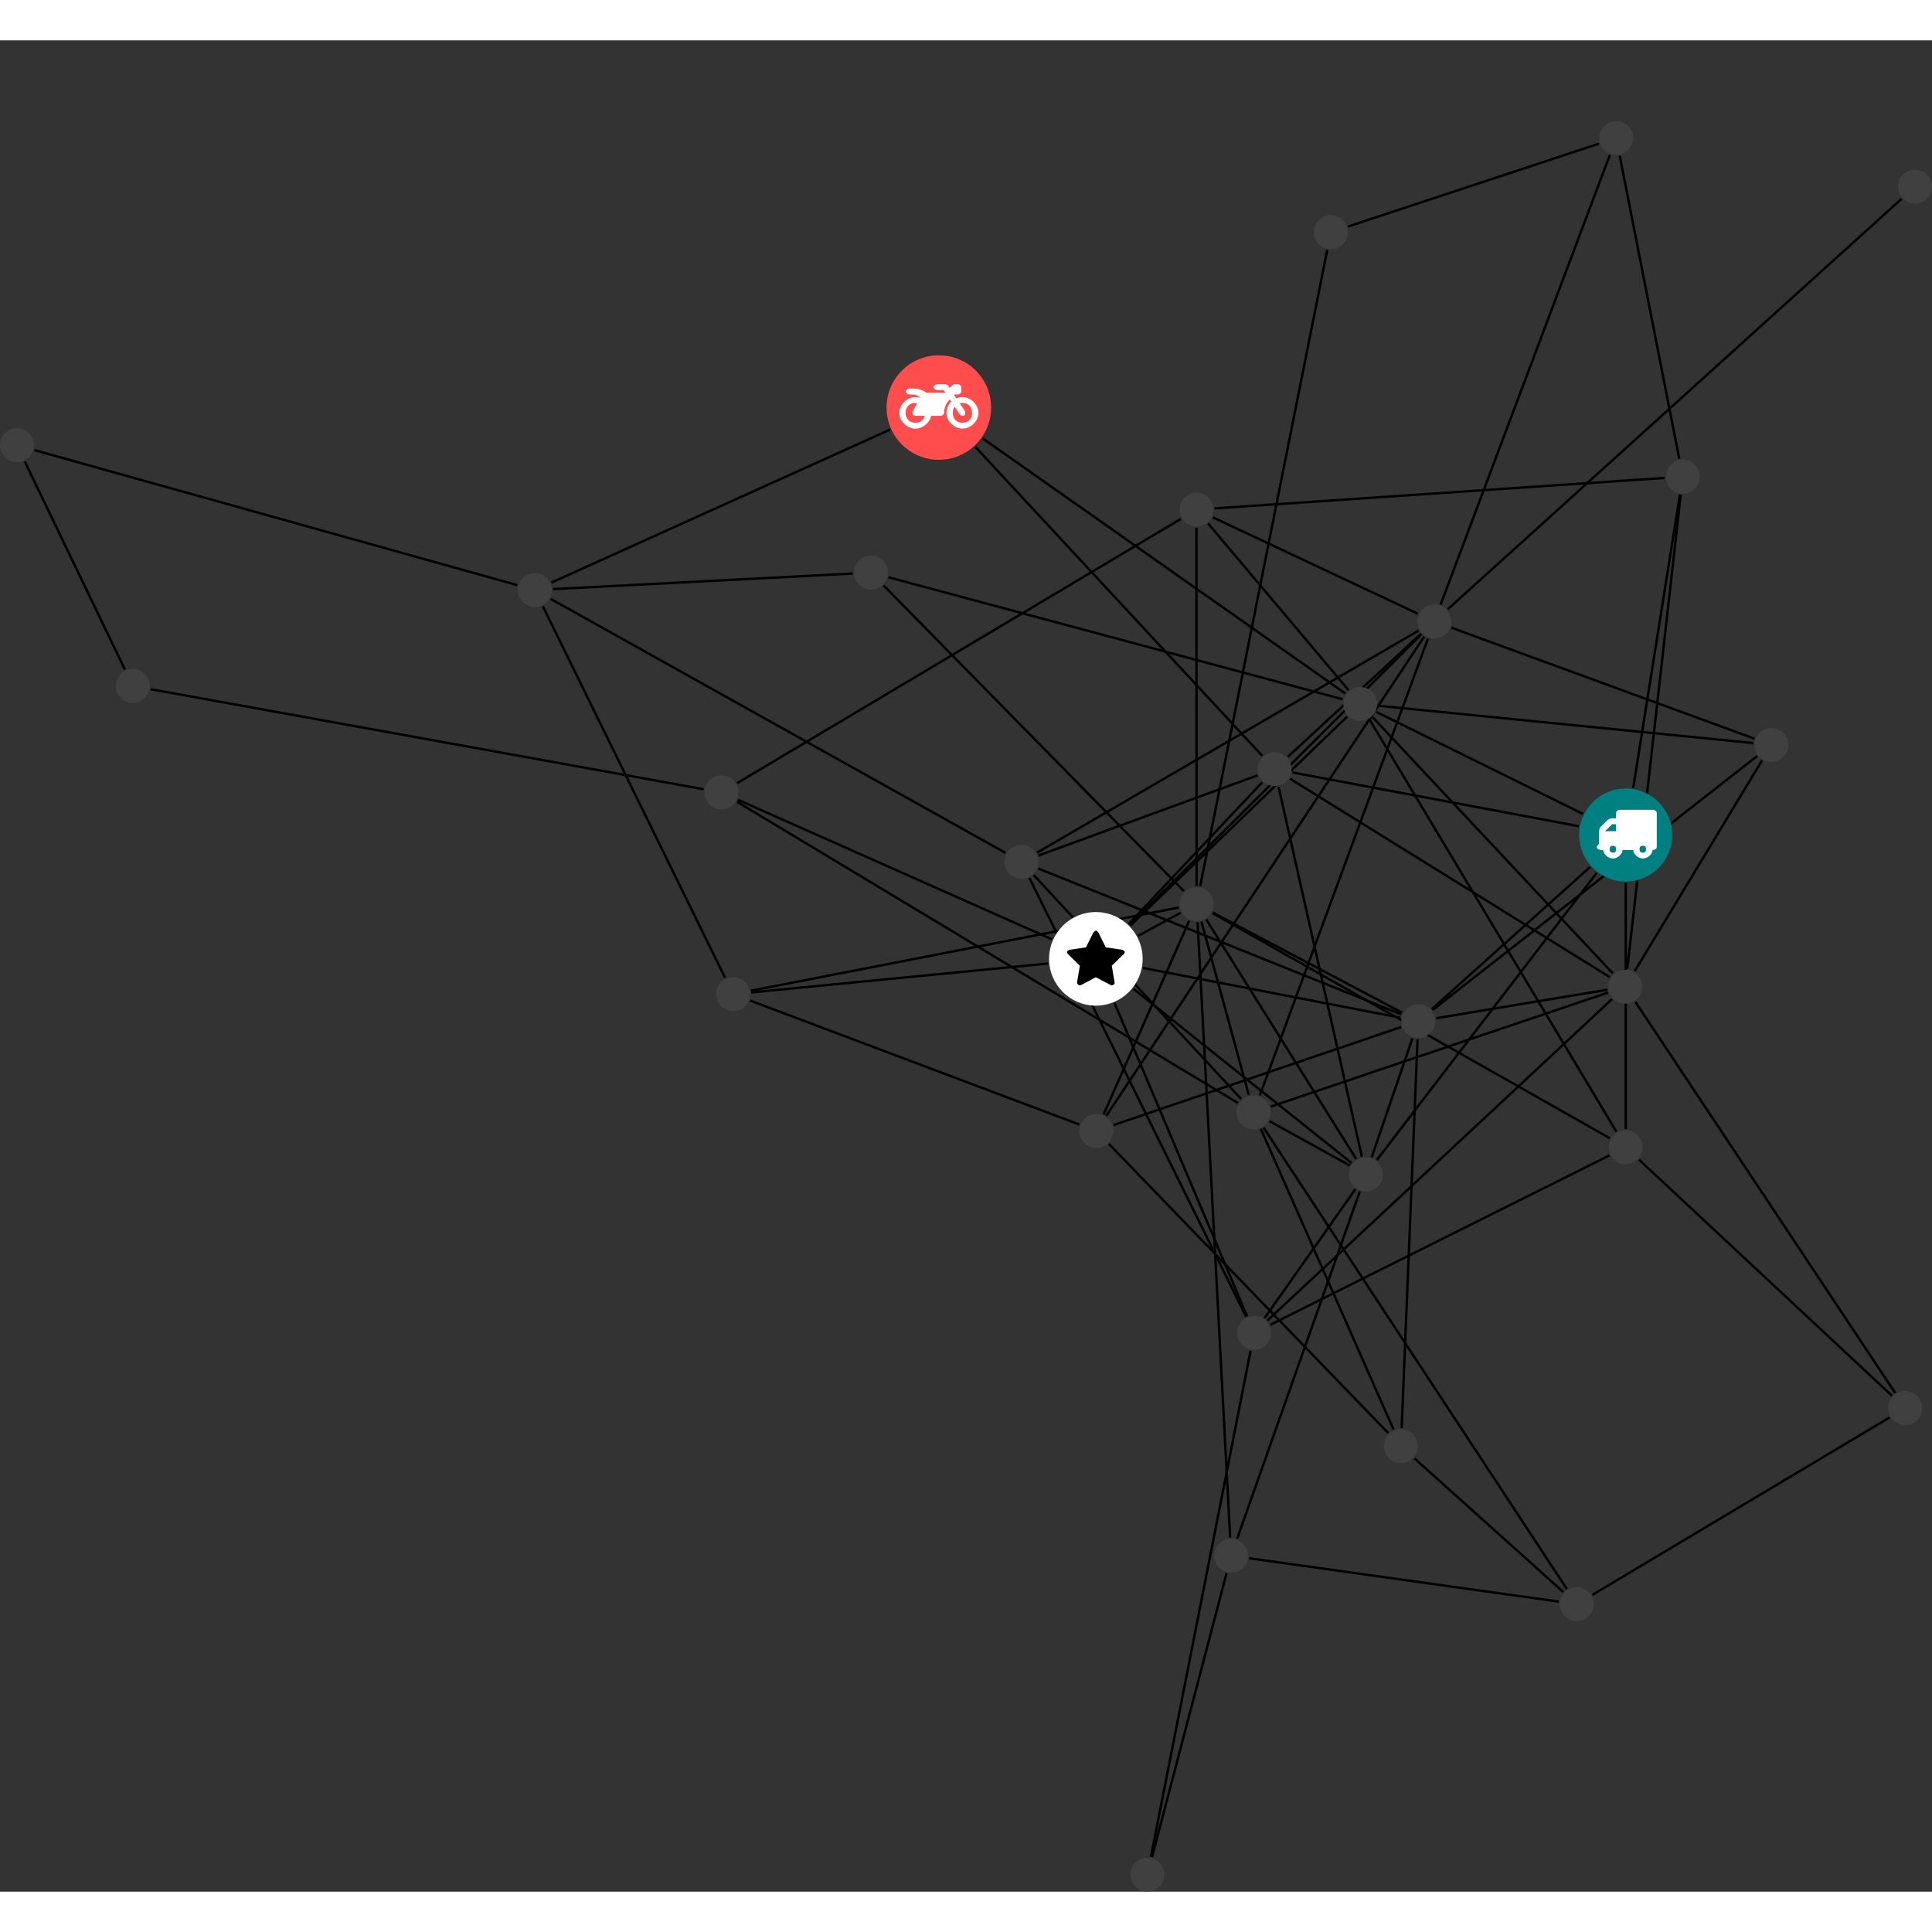 <?xml version="1.0" encoding="UTF-8"?>
<svg xmlns="http://www.w3.org/2000/svg" xmlns:xlink="http://www.w3.org/1999/xlink" width="321.042pt" height="321.042pt" viewBox="0.000 -13.408 321.042 307.634" version="1.1">
<rect x="0.000" y="-13.408" width="321.042" height="307.634" fill="#333333" stroke="none"/>
<defs>
<g>
<symbol overflow="visible" id="glyph0-0">
<path style="stroke:none;" d="M 1.422 -0.75 L 1.422 -7.922 L 3.562 -7.922 L 3.562 -0.891 L 1.422 -0.891 Z M 0.625 0 L 4.531 0 L 4.531 -8.812 L 0.438 -8.812 L 0.438 0 Z M 0.625 0 "/>
</symbol>
<symbol overflow="visible" id="glyph0-1">
<path style="stroke:none;" d="M 3.375 -0.844 C 3.375 -0.453 3.234 -0.266 2.844 -0.266 C 2.469 -0.266 2.297 -0.453 2.297 -0.844 C 2.297 -1.219 2.469 -1.422 2.844 -1.422 C 3.234 -1.422 3.375 -1.219 3.375 -0.844 Z M 1.594 -3.688 L 1.594 -3.859 C 1.594 -3.875 1.578 -3.875 1.594 -3.891 L 2.688 -4.969 C 2.703 -5 2.656 -4.984 2.688 -4.984 L 3.375 -4.984 L 3.375 -3.828 L 1.594 -3.828 Z M 8.359 -0.844 C 8.359 -0.453 8.219 -0.266 7.828 -0.266 C 7.453 -0.266 7.281 -0.453 7.281 -0.844 C 7.281 -1.219 7.453 -1.422 7.828 -1.422 C 8.219 -1.422 8.359 -1.219 8.359 -0.844 Z M 10.141 -6.891 C 10.141 -7.094 9.812 -7.391 9.609 -7.391 L 3.922 -7.391 C 3.719 -7.391 3.375 -7.094 3.375 -6.891 L 3.375 -5.969 L 2.672 -5.969 C 2.469 -5.969 2.078 -5.812 1.938 -5.672 L 0.844 -4.578 C 0.531 -4.266 0.531 -3.734 0.531 -3.328 L 0.531 -1.688 C 0.516 -1.688 0.172 -1.391 0.172 -1.203 C 0.172 -0.781 0.781 -0.703 1.062 -0.703 L 1.25 -0.703 C 1.25 -0.047 2.062 0.703 2.844 0.703 C 3.641 0.703 4.453 -0.047 4.453 -0.703 L 6.234 -0.703 C 6.234 -0.047 7.047 0.703 7.828 0.703 C 8.625 0.703 9.438 -0.047 9.438 -0.703 C 9.547 -0.703 10.141 -0.781 10.141 -1.203 Z M 10.141 -6.891 "/>
</symbol>
<symbol overflow="visible" id="glyph0-2">
<path style="stroke:none;" d="M 12.969 -2.906 C 12.844 -3.984 11.859 -5.016 10.781 -5.219 C 10.234 -5.328 9.703 -5.219 9.328 -5.031 L 8.875 -5.688 L 9.609 -5.688 C 9.812 -5.688 10.141 -5.984 10.141 -6.188 L 10.141 -6.891 C 10.141 -7.094 9.812 -7.391 9.609 -7.391 L 9.047 -7.391 C 8.969 -7.391 8.734 -7.312 8.656 -7.25 L 8.188 -6.766 L 7.891 -7.203 C 7.828 -7.281 7.594 -7.391 7.484 -7.391 L 6.078 -7.391 C 5.906 -7.391 5.547 -7.125 5.516 -6.953 C 5.484 -6.734 5.828 -6.406 6.047 -6.406 L 7.188 -6.406 L 7.484 -5.969 L 4.344 -5.969 C 4.141 -6.125 3.375 -6.672 2.141 -6.672 L 1.422 -6.672 C 1.219 -6.672 0.891 -6.375 0.891 -6.188 C 0.891 -5.984 1.219 -5.688 1.422 -5.688 L 1.781 -5.688 C 2.484 -5.688 2.906 -5.516 3.281 -5.188 L 3.25 -5.141 C 3.078 -5.188 2.797 -5.25 2.5 -5.25 C 1.109 -5.25 -0.172 -4 -0.172 -2.625 C -0.172 -1.25 1.109 0 2.5 0 C 3.75 0 4.953 -1.062 5.109 -2.141 L 6.766 -2.141 C 6.969 -2.141 7.281 -2.438 7.281 -2.625 C 7.281 -3.609 7.688 -4.391 8.219 -4.844 L 8.453 -4.5 C 7.969 -4.062 7.578 -3.203 7.672 -2.359 C 7.781 -1.172 8.969 -0.094 10.141 -0.016 C 11.703 0.094 13.156 -1.344 12.969 -2.906 Z M 2.5 -0.984 C 1.516 -0.984 0.875 -1.641 0.875 -2.625 C 0.875 -3.594 1.516 -4.281 2.5 -4.281 C 2.672 -4.281 2.844 -4.234 2.781 -4.25 L 2.047 -2.891 C 2 -2.781 2 -2.469 2.047 -2.359 C 2.125 -2.25 2.375 -2.141 2.5 -2.141 L 4.031 -2.141 C 3.891 -1.453 3.344 -0.984 2.5 -0.984 Z M 10.328 -0.984 C 9.344 -0.984 8.719 -1.641 8.719 -2.625 C 8.719 -3.109 8.859 -3.469 9.031 -3.641 L 9.906 -2.328 C 9.969 -2.219 10.203 -2.141 10.328 -2.141 C 10.391 -2.141 10.594 -2.188 10.641 -2.234 C 10.812 -2.344 10.844 -2.75 10.734 -2.922 L 9.875 -4.219 C 9.859 -4.219 10.094 -4.281 10.328 -4.281 C 11.297 -4.281 11.922 -3.594 11.922 -2.625 C 11.922 -1.641 11.297 -0.984 10.328 -0.984 Z M 10.328 -0.984 "/>
</symbol>
<symbol overflow="visible" id="glyph0-3">
<path style="stroke:none;" d="M 9.438 -5.078 C 9.438 -5.25 9.078 -5.453 8.938 -5.469 L 6.266 -5.859 L 5.078 -8.266 C 5.031 -8.375 4.75 -8.641 4.625 -8.641 C 4.5 -8.641 4.234 -8.375 4.172 -8.266 L 2.984 -5.859 L 0.312 -5.469 C 0.172 -5.453 -0.172 -5.25 -0.172 -5.078 C -0.172 -4.969 -0.062 -4.781 0.016 -4.719 L 1.969 -2.797 L 1.5 -0.062 C 1.5 -0.016 1.5 0.016 1.5 0.047 C 1.5 0.203 1.75 0.453 1.906 0.453 C 1.984 0.453 2.188 0.406 2.25 0.359 L 4.625 -0.891 L 7 0.359 C 7.062 0.406 7.266 0.453 7.344 0.453 C 7.5 0.453 7.75 0.203 7.75 0.047 C 7.75 0.016 7.75 -0.016 7.734 -0.062 L 7.266 -2.797 L 9.234 -4.719 C 9.297 -4.781 9.438 -4.969 9.438 -5.078 Z M 9.438 -5.078 "/>
</symbol>
</g>
<clipPath id="clip1">
  <path d="M 185 198 L 214 198 L 214 294.227 L 185 294.227 Z M 185 198 "/>
</clipPath>
<clipPath id="clip2">
  <path d="M 234 7 L 321.043 7 L 321.043 87 L 234 87 Z M 234 7 "/>
</clipPath>
<clipPath id="clip3">
  <path d="M 185 235 L 210 235 L 210 294.227 L 185 294.227 Z M 185 235 "/>
</clipPath>
<clipPath id="clip4">
  <path d="M 315 8 L 321.043 8 L 321.043 14 L 315 14 Z M 315 8 "/>
</clipPath>
<clipPath id="clip5">
  <path d="M 187 288 L 194 288 L 194 294.227 L 187 294.227 Z M 187 288 "/>
</clipPath>
</defs>
<g id="surface1">
<path style="fill:none;stroke-width:0.399;stroke-linecap:butt;stroke-linejoin:miter;stroke:rgb(0%,0%,0%);stroke-opacity:1;stroke-miterlimit:10;" d="M 0 -7.929 L 0 -48.871 " transform="matrix(1,0,0,-1,270.148,118.641)"/>
<path style="fill:none;stroke-width:0.399;stroke-linecap:butt;stroke-linejoin:miter;stroke:rgb(0%,0%,0%);stroke-opacity:1;stroke-miterlimit:10;" d="M -5.902 -5.296 L -32.226 -28.922 " transform="matrix(1,0,0,-1,270.148,118.641)"/>
<path style="fill:none;stroke-width:0.399;stroke-linecap:butt;stroke-linejoin:miter;stroke:rgb(0%,0%,0%);stroke-opacity:1;stroke-miterlimit:10;" d="M -4.82 -6.296 L -41.351 -54 " transform="matrix(1,0,0,-1,270.148,118.641)"/>
<path style="fill:none;stroke-width:0.399;stroke-linecap:butt;stroke-linejoin:miter;stroke:rgb(0%,0%,0%);stroke-opacity:1;stroke-miterlimit:10;" d="M -7.113 3.508 L -41.414 20.438 " transform="matrix(1,0,0,-1,270.148,118.641)"/>
<path style="fill:none;stroke-width:0.399;stroke-linecap:butt;stroke-linejoin:miter;stroke:rgb(0%,0%,0%);stroke-opacity:1;stroke-miterlimit:10;" d="M 1.247 7.829 L 9.008 56.567 " transform="matrix(1,0,0,-1,270.148,118.641)"/>
<path style="fill:none;stroke-width:0.399;stroke-linecap:butt;stroke-linejoin:miter;stroke:rgb(0%,0%,0%);stroke-opacity:1;stroke-miterlimit:10;" d="M -7.793 1.461 L -55.382 10.391 " transform="matrix(1,0,0,-1,270.148,118.641)"/>
<path style="fill:none;stroke-width:0.399;stroke-linecap:butt;stroke-linejoin:miter;stroke:rgb(0%,0%,0%);stroke-opacity:1;stroke-miterlimit:10;" d="M -2.699 -53.238 L -59.05 -81.386 " transform="matrix(1,0,0,-1,270.148,118.641)"/>
<path style="fill:none;stroke-width:0.399;stroke-linecap:butt;stroke-linejoin:miter;stroke:rgb(0%,0%,0%);stroke-opacity:1;stroke-miterlimit:10;" d="M -2.625 -50.402 L -68.679 -12.964 " transform="matrix(1,0,0,-1,270.148,118.641)"/>
<path style="fill:none;stroke-width:0.399;stroke-linecap:butt;stroke-linejoin:miter;stroke:rgb(0%,0%,0%);stroke-opacity:1;stroke-miterlimit:10;" d="M -1.55 -49.3 L -42.57 19.184 " transform="matrix(1,0,0,-1,270.148,118.641)"/>
<path style="fill:none;stroke-width:0.399;stroke-linecap:butt;stroke-linejoin:miter;stroke:rgb(0%,0%,0%);stroke-opacity:1;stroke-miterlimit:10;" d="M 2.207 -53.949 L 44.239 -93.175 " transform="matrix(1,0,0,-1,270.148,118.641)"/>
<path style="fill:none;stroke-width:0.399;stroke-linecap:butt;stroke-linejoin:miter;stroke:rgb(0%,0%,0%);stroke-opacity:1;stroke-miterlimit:10;" d="M -37.328 -31.91 L -85.113 -48.199 " transform="matrix(1,0,0,-1,270.148,118.641)"/>
<path style="fill:none;stroke-width:0.399;stroke-linecap:butt;stroke-linejoin:miter;stroke:rgb(0%,0%,0%);stroke-opacity:1;stroke-miterlimit:10;" d="M -37.433 -30.363 L -80.218 -22.093 " transform="matrix(1,0,0,-1,270.148,118.641)"/>
<path style="fill:none;stroke-width:0.399;stroke-linecap:butt;stroke-linejoin:miter;stroke:rgb(0%,0%,0%);stroke-opacity:1;stroke-miterlimit:10;" d="M -37.14 -29.527 L -68.636 -12.886 " transform="matrix(1,0,0,-1,270.148,118.641)"/>
<path style="fill:none;stroke-width:0.399;stroke-linecap:butt;stroke-linejoin:miter;stroke:rgb(0%,0%,0%);stroke-opacity:1;stroke-miterlimit:10;" d="M -35.449 -33.793 L -42.207 -53.539 " transform="matrix(1,0,0,-1,270.148,118.641)"/>
<path style="fill:none;stroke-width:0.399;stroke-linecap:butt;stroke-linejoin:miter;stroke:rgb(0%,0%,0%);stroke-opacity:1;stroke-miterlimit:10;" d="M -32.093 -29.078 L 21.836 13.114 " transform="matrix(1,0,0,-1,270.148,118.641)"/>
<path style="fill:none;stroke-width:0.399;stroke-linecap:butt;stroke-linejoin:miter;stroke:rgb(0%,0%,0%);stroke-opacity:1;stroke-miterlimit:10;" d="M -34.593 -33.953 L -37.234 -98.55 " transform="matrix(1,0,0,-1,270.148,118.641)"/>
<path style="fill:none;stroke-width:0.399;stroke-linecap:butt;stroke-linejoin:miter;stroke:rgb(0%,0%,0%);stroke-opacity:1;stroke-miterlimit:10;" d="M -37.273 -29.812 L -97.617 -5.57 " transform="matrix(1,0,0,-1,270.148,118.641)"/>
<path style="fill:none;stroke-width:0.399;stroke-linecap:butt;stroke-linejoin:miter;stroke:rgb(0%,0%,0%);stroke-opacity:1;stroke-miterlimit:10;" d="M -31.496 -30.441 L -3.046 -25.711 " transform="matrix(1,0,0,-1,270.148,118.641)"/>
<path style="fill:none;stroke-width:0.399;stroke-linecap:butt;stroke-linejoin:miter;stroke:rgb(0%,0%,0%);stroke-opacity:1;stroke-miterlimit:10;" d="M -106.875 65.918 L -46.589 23.512 " transform="matrix(1,0,0,-1,270.148,118.641)"/>
<path style="fill:none;stroke-width:0.399;stroke-linecap:butt;stroke-linejoin:miter;stroke:rgb(0%,0%,0%);stroke-opacity:1;stroke-miterlimit:10;" d="M -108.097 64.52 L -60.402 13.157 " transform="matrix(1,0,0,-1,270.148,118.641)"/>
<path style="fill:none;stroke-width:0.399;stroke-linecap:butt;stroke-linejoin:miter;stroke:rgb(0%,0%,0%);stroke-opacity:1;stroke-miterlimit:10;" d="M -122.242 67.371 L -178.523 41.946 " transform="matrix(1,0,0,-1,270.148,118.641)"/>
<path style="fill:none;stroke-width:0.399;stroke-linecap:butt;stroke-linejoin:miter;stroke:rgb(0%,0%,0%);stroke-opacity:1;stroke-miterlimit:10;" d="M -86.75 -46.414 L -72.527 -14.238 " transform="matrix(1,0,0,-1,270.148,118.641)"/>
<path style="fill:none;stroke-width:0.399;stroke-linecap:butt;stroke-linejoin:miter;stroke:rgb(0%,0%,0%);stroke-opacity:1;stroke-miterlimit:10;" d="M -86.304 -46.66 L -33.48 32.973 " transform="matrix(1,0,0,-1,270.148,118.641)"/>
<path style="fill:none;stroke-width:0.399;stroke-linecap:butt;stroke-linejoin:miter;stroke:rgb(0%,0%,0%);stroke-opacity:1;stroke-miterlimit:10;" d="M -90.796 -48.109 L -145.5 -27.511 " transform="matrix(1,0,0,-1,270.148,118.641)"/>
<path style="fill:none;stroke-width:0.399;stroke-linecap:butt;stroke-linejoin:miter;stroke:rgb(0%,0%,0%);stroke-opacity:1;stroke-miterlimit:10;" d="M -85.875 -51.343 L -39.453 -99.394 " transform="matrix(1,0,0,-1,270.148,118.641)"/>
<path style="fill:none;stroke-width:0.399;stroke-linecap:butt;stroke-linejoin:miter;stroke:rgb(0%,0%,0%);stroke-opacity:1;stroke-miterlimit:10;" d="M -249.39 27.485 L -266.023 62.051 " transform="matrix(1,0,0,-1,270.148,118.641)"/>
<path style="fill:none;stroke-width:0.399;stroke-linecap:butt;stroke-linejoin:miter;stroke:rgb(0%,0%,0%);stroke-opacity:1;stroke-miterlimit:10;" d="M -245.113 24.227 L -153.23 7.606 " transform="matrix(1,0,0,-1,270.148,118.641)"/>
<path style="fill:none;stroke-width:0.399;stroke-linecap:butt;stroke-linejoin:miter;stroke:rgb(0%,0%,0%);stroke-opacity:1;stroke-miterlimit:10;" d="M -62.925 -79.957 L -84.941 -27.925 " transform="matrix(1,0,0,-1,270.148,118.641)"/>
<path style="fill:none;stroke-width:0.399;stroke-linecap:butt;stroke-linejoin:miter;stroke:rgb(0%,0%,0%);stroke-opacity:1;stroke-miterlimit:10;" d="M -60.011 -80.269 L -44.925 -58.863 " transform="matrix(1,0,0,-1,270.148,118.641)"/>
<g clip-path="url(#clip1)" clip-rule="nonzero">
<path style="fill:none;stroke-width:0.399;stroke-linecap:butt;stroke-linejoin:miter;stroke:rgb(0%,0%,0%);stroke-opacity:1;stroke-miterlimit:10;" d="M -62.336 -85.699 L -78.902 -169.808 " transform="matrix(1,0,0,-1,270.148,118.641)"/>
</g>
<path style="fill:none;stroke-width:0.399;stroke-linecap:butt;stroke-linejoin:miter;stroke:rgb(0%,0%,0%);stroke-opacity:1;stroke-miterlimit:10;" d="M -63.086 -80.031 L -99.082 -7.152 " transform="matrix(1,0,0,-1,270.148,118.641)"/>
<path style="fill:none;stroke-width:0.399;stroke-linecap:butt;stroke-linejoin:miter;stroke:rgb(0%,0%,0%);stroke-opacity:1;stroke-miterlimit:10;" d="M -59.543 -80.679 L -2.277 -27.273 " transform="matrix(1,0,0,-1,270.148,118.641)"/>
<path style="fill:none;stroke-width:0.399;stroke-linecap:butt;stroke-linejoin:miter;stroke:rgb(0%,0%,0%);stroke-opacity:1;stroke-miterlimit:10;" d="M -81.043 -16.769 L -73.957 -12.918 " transform="matrix(1,0,0,-1,270.148,118.641)"/>
<path style="fill:none;stroke-width:0.399;stroke-linecap:butt;stroke-linejoin:miter;stroke:rgb(0%,0%,0%);stroke-opacity:1;stroke-miterlimit:10;" d="M -81.82 -25.554 L -45.543 -54.511 " transform="matrix(1,0,0,-1,270.148,118.641)"/>
<path style="fill:none;stroke-width:0.399;stroke-linecap:butt;stroke-linejoin:miter;stroke:rgb(0%,0%,0%);stroke-opacity:1;stroke-miterlimit:10;" d="M -82.308 -15.043 L -46.293 19.68 " transform="matrix(1,0,0,-1,270.148,118.641)"/>
<path style="fill:none;stroke-width:0.399;stroke-linecap:butt;stroke-linejoin:miter;stroke:rgb(0%,0%,0%);stroke-opacity:1;stroke-miterlimit:10;" d="M -82.402 -14.949 L -33.949 33.356 " transform="matrix(1,0,0,-1,270.148,118.641)"/>
<path style="fill:none;stroke-width:0.399;stroke-linecap:butt;stroke-linejoin:miter;stroke:rgb(0%,0%,0%);stroke-opacity:1;stroke-miterlimit:10;" d="M -95.988 -21.351 L -145.32 -26.156 " transform="matrix(1,0,0,-1,270.148,118.641)"/>
<path style="fill:none;stroke-width:0.399;stroke-linecap:butt;stroke-linejoin:miter;stroke:rgb(0%,0%,0%);stroke-opacity:1;stroke-miterlimit:10;" d="M -82.582 -14.777 L -60.418 8.75 " transform="matrix(1,0,0,-1,270.148,118.641)"/>
<path style="fill:none;stroke-width:0.399;stroke-linecap:butt;stroke-linejoin:miter;stroke:rgb(0%,0%,0%);stroke-opacity:1;stroke-miterlimit:10;" d="M -95.339 -17.339 L -147.503 5.844 " transform="matrix(1,0,0,-1,270.148,118.641)"/>
<path style="fill:none;stroke-width:0.399;stroke-linecap:butt;stroke-linejoin:miter;stroke:rgb(0%,0%,0%);stroke-opacity:1;stroke-miterlimit:10;" d="M -69.703 -14.035 L -44.789 -53.839 " transform="matrix(1,0,0,-1,270.148,118.641)"/>
<path style="fill:none;stroke-width:0.399;stroke-linecap:butt;stroke-linejoin:miter;stroke:rgb(0%,0%,0%);stroke-opacity:1;stroke-miterlimit:10;" d="M -71.308 -8.461 L -71.335 51.051 " transform="matrix(1,0,0,-1,270.148,118.641)"/>
<path style="fill:none;stroke-width:0.399;stroke-linecap:butt;stroke-linejoin:miter;stroke:rgb(0%,0%,0%);stroke-opacity:1;stroke-miterlimit:10;" d="M -73.421 -9.324 L -123.308 41.453 " transform="matrix(1,0,0,-1,270.148,118.641)"/>
<path style="fill:none;stroke-width:0.399;stroke-linecap:butt;stroke-linejoin:miter;stroke:rgb(0%,0%,0%);stroke-opacity:1;stroke-miterlimit:10;" d="M -71.144 -14.488 L -65.73 -116.75 " transform="matrix(1,0,0,-1,270.148,118.641)"/>
<path style="fill:none;stroke-width:0.399;stroke-linecap:butt;stroke-linejoin:miter;stroke:rgb(0%,0%,0%);stroke-opacity:1;stroke-miterlimit:10;" d="M -74.269 -12.05 L -145.359 -25.871 " transform="matrix(1,0,0,-1,270.148,118.641)"/>
<path style="fill:none;stroke-width:0.399;stroke-linecap:butt;stroke-linejoin:miter;stroke:rgb(0%,0%,0%);stroke-opacity:1;stroke-miterlimit:10;" d="M -70.714 -8.515 L -49.601 97.207 " transform="matrix(1,0,0,-1,270.148,118.641)"/>
<path style="fill:none;stroke-width:0.399;stroke-linecap:butt;stroke-linejoin:miter;stroke:rgb(0%,0%,0%);stroke-opacity:1;stroke-miterlimit:10;" d="M -70.511 -14.386 L -62.644 -43.179 " transform="matrix(1,0,0,-1,270.148,118.641)"/>
<path style="fill:none;stroke-width:0.399;stroke-linecap:butt;stroke-linejoin:miter;stroke:rgb(0%,0%,0%);stroke-opacity:1;stroke-miterlimit:10;" d="M -44.191 -59.242 L -64.562 -116.918 " transform="matrix(1,0,0,-1,270.148,118.641)"/>
<path style="fill:none;stroke-width:0.399;stroke-linecap:butt;stroke-linejoin:miter;stroke:rgb(0%,0%,0%);stroke-opacity:1;stroke-miterlimit:10;" d="M -43.847 -53.453 L -57.687 8 " transform="matrix(1,0,0,-1,270.148,118.641)"/>
<path style="fill:none;stroke-width:0.399;stroke-linecap:butt;stroke-linejoin:miter;stroke:rgb(0%,0%,0%);stroke-opacity:1;stroke-miterlimit:10;" d="M -45.828 -54.937 L -59.207 -47.55 " transform="matrix(1,0,0,-1,270.148,118.641)"/>
<path style="fill:none;stroke-width:0.399;stroke-linecap:butt;stroke-linejoin:miter;stroke:rgb(0%,0%,0%);stroke-opacity:1;stroke-miterlimit:10;" d="M -5.535 -126.265 L 43.856 -96.781 " transform="matrix(1,0,0,-1,270.148,118.641)"/>
<path style="fill:none;stroke-width:0.399;stroke-linecap:butt;stroke-linejoin:miter;stroke:rgb(0%,0%,0%);stroke-opacity:1;stroke-miterlimit:10;" d="M -11.113 -127.394 L -62.582 -120.183 " transform="matrix(1,0,0,-1,270.148,118.641)"/>
<path style="fill:none;stroke-width:0.399;stroke-linecap:butt;stroke-linejoin:miter;stroke:rgb(0%,0%,0%);stroke-opacity:1;stroke-miterlimit:10;" d="M -10.371 -125.796 L -35.113 -103.582 " transform="matrix(1,0,0,-1,270.148,118.641)"/>
<path style="fill:none;stroke-width:0.399;stroke-linecap:butt;stroke-linejoin:miter;stroke:rgb(0%,0%,0%);stroke-opacity:1;stroke-miterlimit:10;" d="M -9.785 -125.293 L -60.191 -48.613 " transform="matrix(1,0,0,-1,270.148,118.641)"/>
<path style="fill:none;stroke-width:0.399;stroke-linecap:butt;stroke-linejoin:miter;stroke:rgb(0%,0%,0%);stroke-opacity:1;stroke-miterlimit:10;" d="M -0.996 112.864 L 8.899 62.508 " transform="matrix(1,0,0,-1,270.148,118.641)"/>
<path style="fill:none;stroke-width:0.399;stroke-linecap:butt;stroke-linejoin:miter;stroke:rgb(0%,0%,0%);stroke-opacity:1;stroke-miterlimit:10;" d="M -2.64 113 L -30.75 38.309 " transform="matrix(1,0,0,-1,270.148,118.641)"/>
<path style="fill:none;stroke-width:0.399;stroke-linecap:butt;stroke-linejoin:miter;stroke:rgb(0%,0%,0%);stroke-opacity:1;stroke-miterlimit:10;" d="M -4.445 114.879 L -46.144 101.114 " transform="matrix(1,0,0,-1,270.148,118.641)"/>
<g clip-path="url(#clip2)" clip-rule="nonzero">
<path style="fill:none;stroke-width:0.399;stroke-linecap:butt;stroke-linejoin:miter;stroke:rgb(0%,0%,0%);stroke-opacity:1;stroke-miterlimit:10;" d="M 45.84 105.719 L -29.574 37.512 " transform="matrix(1,0,0,-1,270.148,118.641)"/>
</g>
<path style="fill:none;stroke-width:0.399;stroke-linecap:butt;stroke-linejoin:miter;stroke:rgb(0%,0%,0%);stroke-opacity:1;stroke-miterlimit:10;" d="M -46.066 24.082 L -69.39 51.762 " transform="matrix(1,0,0,-1,270.148,118.641)"/>
<path style="fill:none;stroke-width:0.399;stroke-linecap:butt;stroke-linejoin:miter;stroke:rgb(0%,0%,0%);stroke-opacity:1;stroke-miterlimit:10;" d="M -47.035 22.555 L -122.507 42.825 " transform="matrix(1,0,0,-1,270.148,118.641)"/>
<path style="fill:none;stroke-width:0.399;stroke-linecap:butt;stroke-linejoin:miter;stroke:rgb(0%,0%,0%);stroke-opacity:1;stroke-miterlimit:10;" d="M -41.121 21.477 L 21.211 15.274 " transform="matrix(1,0,0,-1,270.148,118.641)"/>
<path style="fill:none;stroke-width:0.399;stroke-linecap:butt;stroke-linejoin:miter;stroke:rgb(0%,0%,0%);stroke-opacity:1;stroke-miterlimit:10;" d="M -42.058 19.575 L -2.132 -23.011 " transform="matrix(1,0,0,-1,270.148,118.641)"/>
<path style="fill:none;stroke-width:0.399;stroke-linecap:butt;stroke-linejoin:miter;stroke:rgb(0%,0%,0%);stroke-opacity:1;stroke-miterlimit:10;" d="M 44.778 -92.718 L 1.598 -27.726 " transform="matrix(1,0,0,-1,270.148,118.641)"/>
<path style="fill:none;stroke-width:0.399;stroke-linecap:butt;stroke-linejoin:miter;stroke:rgb(0%,0%,0%);stroke-opacity:1;stroke-miterlimit:10;" d="M -264.425 63.957 L -184.179 41.516 " transform="matrix(1,0,0,-1,270.148,118.641)"/>
<g clip-path="url(#clip3)" clip-rule="nonzero">
<path style="fill:none;stroke-width:0.399;stroke-linecap:butt;stroke-linejoin:miter;stroke:rgb(0%,0%,0%);stroke-opacity:1;stroke-miterlimit:10;" d="M -78.718 -169.847 L -66.335 -122.683 " transform="matrix(1,0,0,-1,270.148,118.641)"/>
</g>
<path style="fill:none;stroke-width:0.399;stroke-linecap:butt;stroke-linejoin:miter;stroke:rgb(0%,0%,0%);stroke-opacity:1;stroke-miterlimit:10;" d="M 6.473 59.34 L -68.328 54.274 " transform="matrix(1,0,0,-1,270.148,118.641)"/>
<path style="fill:none;stroke-width:0.399;stroke-linecap:butt;stroke-linejoin:miter;stroke:rgb(0%,0%,0%);stroke-opacity:1;stroke-miterlimit:10;" d="M 9.145 56.547 L 0.266 -22.214 " transform="matrix(1,0,0,-1,270.148,118.641)"/>
<path style="fill:none;stroke-width:0.399;stroke-linecap:butt;stroke-linejoin:miter;stroke:rgb(0%,0%,0%);stroke-opacity:1;stroke-miterlimit:10;" d="M -68.605 52.786 L -34.543 36.77 " transform="matrix(1,0,0,-1,270.148,118.641)"/>
<path style="fill:none;stroke-width:0.399;stroke-linecap:butt;stroke-linejoin:miter;stroke:rgb(0%,0%,0%);stroke-opacity:1;stroke-miterlimit:10;" d="M -73.929 52.524 L -147.668 8.614 " transform="matrix(1,0,0,-1,270.148,118.641)"/>
<path style="fill:none;stroke-width:0.399;stroke-linecap:butt;stroke-linejoin:miter;stroke:rgb(0%,0%,0%);stroke-opacity:1;stroke-miterlimit:10;" d="M -128.433 43.45 L -178.257 40.86 " transform="matrix(1,0,0,-1,270.148,118.641)"/>
<path style="fill:none;stroke-width:0.399;stroke-linecap:butt;stroke-linejoin:miter;stroke:rgb(0%,0%,0%);stroke-opacity:1;stroke-miterlimit:10;" d="M -28.976 34.45 L 21.379 16.012 " transform="matrix(1,0,0,-1,270.148,118.641)"/>
<path style="fill:none;stroke-width:0.399;stroke-linecap:butt;stroke-linejoin:miter;stroke:rgb(0%,0%,0%);stroke-opacity:1;stroke-miterlimit:10;" d="M -34.027 33.438 L -56.132 12.996 " transform="matrix(1,0,0,-1,270.148,118.641)"/>
<path style="fill:none;stroke-width:0.399;stroke-linecap:butt;stroke-linejoin:miter;stroke:rgb(0%,0%,0%);stroke-opacity:1;stroke-miterlimit:10;" d="M -34.418 33.969 L -97.812 -2.925 " transform="matrix(1,0,0,-1,270.148,118.641)"/>
<path style="fill:none;stroke-width:0.399;stroke-linecap:butt;stroke-linejoin:miter;stroke:rgb(0%,0%,0%);stroke-opacity:1;stroke-miterlimit:10;" d="M -32.855 32.653 L -60.804 -43.261 " transform="matrix(1,0,0,-1,270.148,118.641)"/>
<path style="fill:none;stroke-width:0.399;stroke-linecap:butt;stroke-linejoin:miter;stroke:rgb(0%,0%,0%);stroke-opacity:1;stroke-miterlimit:10;" d="M -149.652 -23.738 L -179.941 37.993 " transform="matrix(1,0,0,-1,270.148,118.641)"/>
<path style="fill:none;stroke-width:0.399;stroke-linecap:butt;stroke-linejoin:miter;stroke:rgb(0%,0%,0%);stroke-opacity:1;stroke-miterlimit:10;" d="M 22.653 12.391 L 1.489 -22.632 " transform="matrix(1,0,0,-1,270.148,118.641)"/>
<path style="fill:none;stroke-width:0.399;stroke-linecap:butt;stroke-linejoin:miter;stroke:rgb(0%,0%,0%);stroke-opacity:1;stroke-miterlimit:10;" d="M -61.183 9.911 L -97.585 -3.406 " transform="matrix(1,0,0,-1,270.148,118.641)"/>
<path style="fill:none;stroke-width:0.399;stroke-linecap:butt;stroke-linejoin:miter;stroke:rgb(0%,0%,0%);stroke-opacity:1;stroke-miterlimit:10;" d="M -55.785 9.356 L -2.632 -23.625 " transform="matrix(1,0,0,-1,270.148,118.641)"/>
<path style="fill:none;stroke-width:0.399;stroke-linecap:butt;stroke-linejoin:miter;stroke:rgb(0%,0%,0%);stroke-opacity:1;stroke-miterlimit:10;" d="M -178.636 39.231 L -103.054 -2.972 " transform="matrix(1,0,0,-1,270.148,118.641)"/>
<path style="fill:none;stroke-width:0.399;stroke-linecap:butt;stroke-linejoin:miter;stroke:rgb(0%,0%,0%);stroke-opacity:1;stroke-miterlimit:10;" d="M -38.578 -98.804 L -60.628 -48.855 " transform="matrix(1,0,0,-1,270.148,118.641)"/>
<path style="fill:none;stroke-width:0.399;stroke-linecap:butt;stroke-linejoin:miter;stroke:rgb(0%,0%,0%);stroke-opacity:1;stroke-miterlimit:10;" d="M -98.367 -6.66 L -63.898 -43.879 " transform="matrix(1,0,0,-1,270.148,118.641)"/>
<path style="fill:none;stroke-width:0.399;stroke-linecap:butt;stroke-linejoin:miter;stroke:rgb(0%,0%,0%);stroke-opacity:1;stroke-miterlimit:10;" d="M -147.675 5.516 L -64.433 -44.539 " transform="matrix(1,0,0,-1,270.148,118.641)"/>
<path style="fill:none;stroke-width:0.399;stroke-linecap:butt;stroke-linejoin:miter;stroke:rgb(0%,0%,0%);stroke-opacity:1;stroke-miterlimit:10;" d="M -58.988 -45.125 L -2.929 -26.179 " transform="matrix(1,0,0,-1,270.148,118.641)"/>
<path style=" stroke:none;fill-rule:nonzero;fill:rgb(0%,50%,50%);fill-opacity:1;" d="M 277.875 118.641 C 277.875 114.371 274.418 110.914 270.148 110.914 C 265.879 110.914 262.418 114.371 262.418 118.641 C 262.418 122.91 265.879 126.371 270.148 126.371 C 274.418 126.371 277.875 122.91 277.875 118.641 Z M 277.875 118.641 "/>
<g style="fill:rgb(100%,100%,100%);fill-opacity:1;">
  <use xlink:href="#glyph0-1" x="265.166" y="121.844"/>
</g>
<path style=" stroke:none;fill-rule:nonzero;fill:rgb(25%,25%,25%);fill-opacity:1;" d="M 272.965 170.531 C 272.965 168.973 271.703 167.711 270.148 167.711 C 268.59 167.711 267.328 168.973 267.328 170.531 C 267.328 172.086 268.59 173.348 270.148 173.348 C 271.703 173.348 272.965 172.086 272.965 170.531 Z M 272.965 170.531 "/>
<path style=" stroke:none;fill-rule:nonzero;fill:rgb(25%,25%,25%);fill-opacity:1;" d="M 238.496 149.578 C 238.496 148.023 237.234 146.762 235.68 146.762 C 234.121 146.762 232.859 148.023 232.859 149.578 C 232.859 151.133 234.121 152.395 235.68 152.395 C 237.234 152.395 238.496 151.133 238.496 149.578 Z M 238.496 149.578 "/>
<path style=" stroke:none;fill-rule:nonzero;fill:rgb(100%,29.999%,29.999%);fill-opacity:1;" d="M 164.695 47.613 C 164.695 42.812 160.805 38.926 156.008 38.926 C 151.211 38.926 147.32 42.812 147.32 47.613 C 147.32 52.41 151.211 56.297 156.008 56.297 C 160.805 56.297 164.695 52.41 164.695 47.613 Z M 164.695 47.613 "/>
<g style="fill:rgb(100%,100%,100%);fill-opacity:1;">
  <use xlink:href="#glyph0-2" x="149.606" y="51.124"/>
</g>
<path style=" stroke:none;fill-rule:nonzero;fill:rgb(25%,25%,25%);fill-opacity:1;" d="M 184.996 167.816 C 184.996 166.258 183.734 164.996 182.18 164.996 C 180.621 164.996 179.359 166.258 179.359 167.816 C 179.359 169.371 180.621 170.633 182.18 170.633 C 183.734 170.633 184.996 169.371 184.996 167.816 Z M 184.996 167.816 "/>
<path style=" stroke:none;fill-rule:nonzero;fill:rgb(25%,25%,25%);fill-opacity:1;" d="M 24.887 93.879 C 24.887 92.32 23.625 91.059 22.066 91.059 C 20.512 91.059 19.25 92.32 19.25 93.879 C 19.25 95.434 20.512 96.695 22.066 96.695 C 23.625 96.695 24.887 95.434 24.887 93.879 Z M 24.887 93.879 "/>
<path style=" stroke:none;fill-rule:nonzero;fill:rgb(25%,25%,25%);fill-opacity:1;" d="M 211.215 201.379 C 211.215 199.82 209.953 198.559 208.398 198.559 C 206.84 198.559 205.578 199.82 205.578 201.379 C 205.578 202.934 206.84 204.195 208.398 204.195 C 209.953 204.195 211.215 202.934 211.215 201.379 Z M 211.215 201.379 "/>
<path style=" stroke:none;fill-rule:nonzero;fill:rgb(100%,100%,100%);fill-opacity:1;" d="M 189.875 139.223 C 189.875 134.926 186.391 131.445 182.098 131.445 C 177.805 131.445 174.324 134.926 174.324 139.223 C 174.324 143.516 177.805 146.996 182.098 146.996 C 186.391 146.996 189.875 143.516 189.875 139.223 Z M 189.875 139.223 "/>
<g style="fill:rgb(0%,0%,0%);fill-opacity:1;">
  <use xlink:href="#glyph0-3" x="177.476" y="143.171"/>
</g>
<path style=" stroke:none;fill-rule:nonzero;fill:rgb(25%,25%,25%);fill-opacity:1;" d="M 201.66 130.117 C 201.66 128.562 200.398 127.301 198.844 127.301 C 197.285 127.301 196.023 128.562 196.023 130.117 C 196.023 131.672 197.285 132.934 198.844 132.934 C 200.398 132.934 201.66 131.672 201.66 130.117 Z M 201.66 130.117 "/>
<path style=" stroke:none;fill-rule:nonzero;fill:rgb(25%,25%,25%);fill-opacity:1;" d="M 229.781 175.035 C 229.781 173.48 228.52 172.219 226.961 172.219 C 225.406 172.219 224.145 173.48 224.145 175.035 C 224.145 176.594 225.406 177.855 226.961 177.855 C 228.52 177.855 229.781 176.594 229.781 175.035 Z M 229.781 175.035 "/>
<path style=" stroke:none;fill-rule:nonzero;fill:rgb(25%,25%,25%);fill-opacity:1;" d="M 264.84 246.453 C 264.84 244.898 263.578 243.637 262.023 243.637 C 260.465 243.637 259.203 244.898 259.203 246.453 C 259.203 248.008 260.465 249.27 262.023 249.27 C 263.578 249.27 264.84 248.008 264.84 246.453 Z M 264.84 246.453 "/>
<path style=" stroke:none;fill-rule:nonzero;fill:rgb(25%,25%,25%);fill-opacity:1;" d="M 271.387 2.816 C 271.387 1.262 270.125 0 268.57 0 C 267.012 0 265.75 1.262 265.75 2.816 C 265.75 4.375 267.012 5.637 268.57 5.637 C 270.125 5.637 271.387 4.375 271.387 2.816 Z M 271.387 2.816 "/>
<g clip-path="url(#clip4)" clip-rule="nonzero">
<path style=" stroke:none;fill-rule:nonzero;fill:rgb(25%,25%,25%);fill-opacity:1;" d="M 321.043 10.898 C 321.043 9.344 319.781 8.082 318.223 8.082 C 316.668 8.082 315.406 9.344 315.406 10.898 C 315.406 12.457 316.668 13.719 318.223 13.719 C 319.781 13.719 321.043 12.457 321.043 10.898 Z M 321.043 10.898 "/>
</g>
<path style=" stroke:none;fill-rule:nonzero;fill:rgb(25%,25%,25%);fill-opacity:1;" d="M 228.844 96.867 C 228.844 95.312 227.582 94.051 226.027 94.051 C 224.469 94.051 223.207 95.312 223.207 96.867 C 223.207 98.422 224.469 99.684 226.027 99.684 C 227.582 99.684 228.844 98.422 228.844 96.867 Z M 228.844 96.867 "/>
<path style=" stroke:none;fill-rule:nonzero;fill:rgb(25%,25%,25%);fill-opacity:1;" d="M 319.41 213.871 C 319.41 212.316 318.148 211.055 316.594 211.055 C 315.035 211.055 313.773 212.316 313.773 213.871 C 313.773 215.43 315.035 216.691 316.594 216.691 C 318.148 216.691 319.41 215.43 319.41 213.871 Z M 319.41 213.871 "/>
<path style=" stroke:none;fill-rule:nonzero;fill:rgb(25%,25%,25%);fill-opacity:1;" d="M 5.637 53.871 C 5.637 52.316 4.375 51.055 2.816 51.055 C 1.262 51.055 0 52.316 0 53.871 C 0 55.426 1.262 56.688 2.816 56.688 C 4.375 56.688 5.637 55.426 5.637 53.871 Z M 5.637 53.871 "/>
<g clip-path="url(#clip5)" clip-rule="nonzero">
<path style=" stroke:none;fill-rule:nonzero;fill:rgb(25%,25%,25%);fill-opacity:1;" d="M 193.48 291.406 C 193.48 289.852 192.219 288.59 190.664 288.59 C 189.109 288.59 187.848 289.852 187.848 291.406 C 187.848 292.965 189.109 294.227 190.664 294.227 C 192.219 294.227 193.48 292.965 193.48 291.406 Z M 193.48 291.406 "/>
</g>
<path style=" stroke:none;fill-rule:nonzero;fill:rgb(25%,25%,25%);fill-opacity:1;" d="M 282.449 59.098 C 282.449 57.539 281.188 56.277 279.629 56.277 C 278.074 56.277 276.812 57.539 276.812 59.098 C 276.812 60.652 278.074 61.914 279.629 61.914 C 281.188 61.914 282.449 60.652 282.449 59.098 Z M 282.449 59.098 "/>
<path style=" stroke:none;fill-rule:nonzero;fill:rgb(25%,25%,25%);fill-opacity:1;" d="M 201.629 64.574 C 201.629 63.02 200.367 61.758 198.812 61.758 C 197.254 61.758 195.992 63.02 195.992 64.574 C 195.992 66.129 197.254 67.391 198.812 67.391 C 200.367 67.391 201.629 66.129 201.629 64.574 Z M 201.629 64.574 "/>
<path style=" stroke:none;fill-rule:nonzero;fill:rgb(25%,25%,25%);fill-opacity:1;" d="M 147.547 75.035 C 147.547 73.48 146.285 72.219 144.727 72.219 C 143.172 72.219 141.91 73.48 141.91 75.035 C 141.91 76.594 143.172 77.855 144.727 77.855 C 146.285 77.855 147.547 76.594 147.547 75.035 Z M 147.547 75.035 "/>
<path style=" stroke:none;fill-rule:nonzero;fill:rgb(25%,25%,25%);fill-opacity:1;" d="M 207.398 238.402 C 207.398 236.848 206.137 235.586 204.578 235.586 C 203.023 235.586 201.762 236.848 201.762 238.402 C 201.762 239.961 203.023 241.223 204.578 241.223 C 206.137 241.223 207.398 239.961 207.398 238.402 Z M 207.398 238.402 "/>
<path style=" stroke:none;fill-rule:nonzero;fill:rgb(25%,25%,25%);fill-opacity:1;" d="M 241.156 83.156 C 241.156 81.602 239.895 80.34 238.336 80.34 C 236.781 80.34 235.52 81.602 235.52 83.156 C 235.52 84.711 236.781 85.973 238.336 85.973 C 239.895 85.973 241.156 84.711 241.156 83.156 Z M 241.156 83.156 "/>
<path style=" stroke:none;fill-rule:nonzero;fill:rgb(25%,25%,25%);fill-opacity:1;" d="M 124.645 145.09 C 124.645 143.531 123.383 142.27 121.824 142.27 C 120.27 142.27 119.008 143.531 119.008 145.09 C 119.008 146.645 120.27 147.906 121.824 147.906 C 123.383 147.906 124.645 146.645 124.645 145.09 Z M 124.645 145.09 "/>
<path style=" stroke:none;fill-rule:nonzero;fill:rgb(25%,25%,25%);fill-opacity:1;" d="M 297.18 103.668 C 297.18 102.113 295.918 100.852 294.359 100.852 C 292.805 100.852 291.543 102.113 291.543 103.668 C 291.543 105.223 292.805 106.484 294.359 106.484 C 295.918 106.484 297.18 105.223 297.18 103.668 Z M 297.18 103.668 "/>
<path style=" stroke:none;fill-rule:nonzero;fill:rgb(25%,25%,25%);fill-opacity:1;" d="M 214.617 107.695 C 214.617 106.137 213.355 104.875 211.801 104.875 C 210.242 104.875 208.98 106.137 208.98 107.695 C 208.98 109.25 210.242 110.512 211.801 110.512 C 213.355 110.512 214.617 109.25 214.617 107.695 Z M 214.617 107.695 "/>
<path style=" stroke:none;fill-rule:nonzero;fill:rgb(25%,25%,25%);fill-opacity:1;" d="M 91.695 77.941 C 91.695 76.383 90.434 75.121 88.879 75.121 C 87.32 75.121 86.059 76.383 86.059 77.941 C 86.059 79.496 87.32 80.758 88.879 80.758 C 90.434 80.758 91.695 79.496 91.695 77.941 Z M 91.695 77.941 "/>
<path style=" stroke:none;fill-rule:nonzero;fill:rgb(25%,25%,25%);fill-opacity:1;" d="M 223.953 18.477 C 223.953 16.918 222.695 15.656 221.137 15.656 C 219.582 15.656 218.32 16.918 218.32 18.477 C 218.32 20.031 219.582 21.293 221.137 21.293 C 222.695 21.293 223.953 20.031 223.953 18.477 Z M 223.953 18.477 "/>
<path style=" stroke:none;fill-rule:nonzero;fill:rgb(25%,25%,25%);fill-opacity:1;" d="M 235.609 220.203 C 235.609 218.648 234.348 217.387 232.789 217.387 C 231.234 217.387 229.973 218.648 229.973 220.203 C 229.973 221.762 231.234 223.023 232.789 223.023 C 234.348 223.023 235.609 221.762 235.609 220.203 Z M 235.609 220.203 "/>
<path style=" stroke:none;fill-rule:nonzero;fill:rgb(25%,25%,25%);fill-opacity:1;" d="M 172.547 123.086 C 172.547 121.531 171.285 120.27 169.73 120.27 C 168.172 120.27 166.91 121.531 166.91 123.086 C 166.91 124.641 168.172 125.902 169.73 125.902 C 171.285 125.902 172.547 124.641 172.547 123.086 Z M 172.547 123.086 "/>
<path style=" stroke:none;fill-rule:nonzero;fill:rgb(25%,25%,25%);fill-opacity:1;" d="M 122.707 111.57 C 122.707 110.016 121.445 108.754 119.891 108.754 C 118.332 108.754 117.07 110.016 117.07 111.57 C 117.07 113.129 118.332 114.391 119.891 114.391 C 121.445 114.391 122.707 113.129 122.707 111.57 Z M 122.707 111.57 "/>
<path style=" stroke:none;fill-rule:nonzero;fill:rgb(25%,25%,25%);fill-opacity:1;" d="M 211.117 164.734 C 211.117 163.176 209.855 161.914 208.301 161.914 C 206.746 161.914 205.484 163.176 205.484 164.734 C 205.484 166.289 206.746 167.551 208.301 167.551 C 209.855 167.551 211.117 166.289 211.117 164.734 Z M 211.117 164.734 "/>
<path style=" stroke:none;fill-rule:nonzero;fill:rgb(25%,25%,25%);fill-opacity:1;" d="M 272.895 143.855 C 272.895 142.297 271.633 141.035 270.078 141.035 C 268.523 141.035 267.262 142.297 267.262 143.855 C 267.262 145.41 268.523 146.672 270.078 146.672 C 271.633 146.672 272.895 145.41 272.895 143.855 Z M 272.895 143.855 "/>
</g>
</svg>
